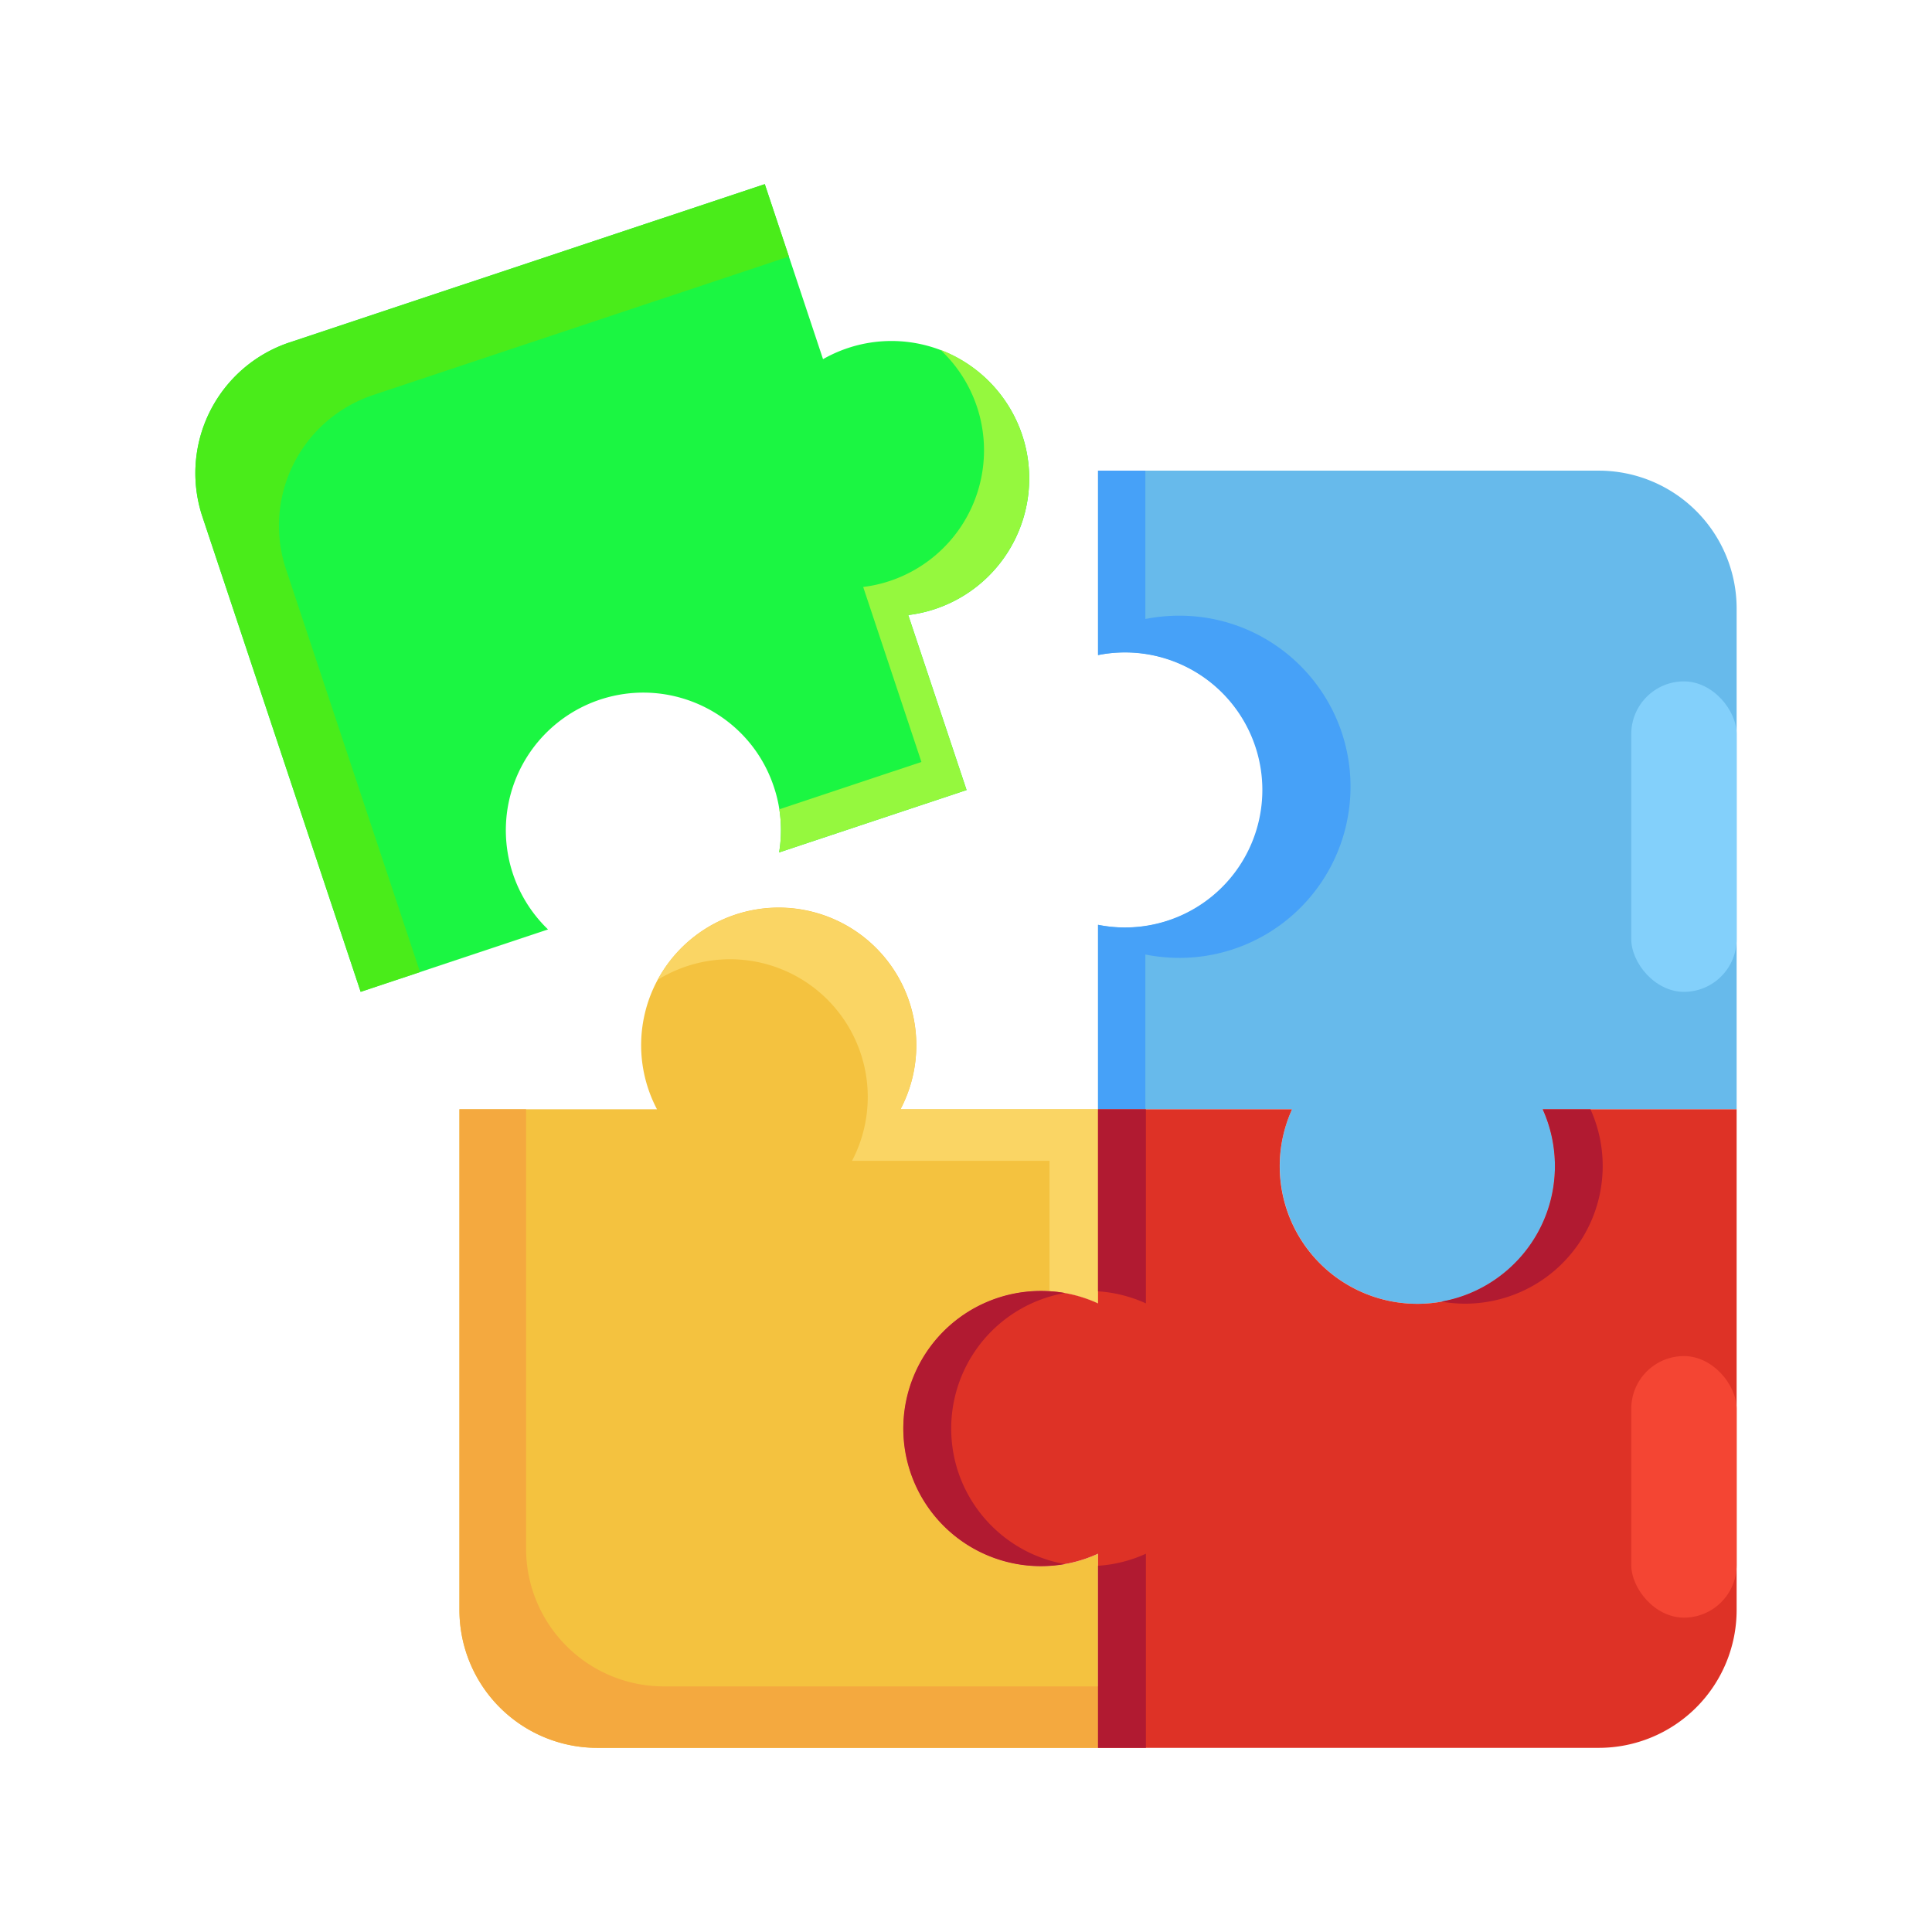 <svg id="SvgjsSvg1039" width="288" height="288" xmlns="http://www.w3.org/2000/svg" version="1.1" xmlns:xlink="http://www.w3.org/1999/xlink" xmlns:svgjs="http://svgjs.com/svgjs"><defs id="SvgjsDefs1040"></defs><g id="SvgjsG1041"><svg xmlns="http://www.w3.org/2000/svg" data-name="Layer 2" viewBox="0 0 2050 2050" width="288" height="288"><path fill="#1bf642" d="M1084.6 461.6a146 146 0 0 1-92.4 184.6 144.5 144.5 0 0 1-28.5 6.4l61.9 185.7-198.9 66.2a143.8 143.8 0 0 0-5.6-69.7C795.7 758.3 713 717 636.5 742.4a146.1 146.1 0 0 0-55 243.8l-198.8 66.2-167.9-504.1a146.2 146.2 0 0 1 92.6-185l504.1-167.9 61.8 185.7a146.3 146.3 0 0 1 211.3 80.5Z" class="colorf8881b svgShape"></path><path fill="#95f83e" d="M1084.6 461.6a146 146 0 0 0-86.7-90.4 146.1 146.1 0 0 1-53.6 245.2 143.5 143.5 0 0 1-28.4 6.4l61.8 185.7-150.8 50.2a143.5 143.5 0 0 1-.2 45.8l198.9-66.2-61.9-185.7a144.5 144.5 0 0 0 28.5-6.4 146 146 0 0 0 92.4-184.6Z" class="colorf89a3e svgShape"></path><path fill="#4aec1a" d="M303.5 604.1a146.2 146.2 0 0 1 92.6-185l441-146.9-25.6-76.8-504.1 167.9a146.2 146.2 0 0 0-92.6 185l167.9 504.1 63-21Z" class="colorf08013 svgShape"></path><path fill="#67baeb" d="M1842.7 1177h-205.8a146 146 0 1 1-278.9 60.3 144.7 144.7 0 0 1 13-60.3h-205.9V981.3a146 146 0 1 0 0-286.2V499.4h531.3a146.3 146.3 0 0 1 146.3 146.3Z" class="color67baeb svgShape"></path><path fill="#46a1f8" d="M1215.3 1012.8a186.5 186.5 0 0 0 36.1 3.6A181.6 181.6 0 0 0 1433 834.8c0-100.3-81.3-181.5-181.6-181.5a186.5 186.5 0 0 0-36.1 3.5V499.4h-50.2v195.7a145.9 145.9 0 1 1 0 286.2V1177h50.2Z" class="color46a1f8 svgShape"></path><path fill="#f4c23f" d="M958.6 1515.8a146 146 0 0 0 145.9 146 144.3 144.3 0 0 0 60.6-13.2v206H633.8a146.3 146.3 0 0 1-146.3-146.3V1177h209.6a146 146 0 1 1 258.4 0h209.6v206a144.3 144.3 0 0 0-60.6-13.2 146 146 0 0 0-145.9 146Z" class="colorf4c23f svgShape"></path><path fill="#fad564" d="M955.5 1177a146 146 0 0 0-257.7-137.3 146.1 146.1 0 0 1 206.3 192h209.5v138.4a143.1 143.1 0 0 1 51.5 12.9v-206Z" class="colorfad564 svgShape"></path><path fill="#f4a93f" d="M704.5 1789.4a146.3 146.3 0 0 1-146.3-146.3V1177h-70.7v531.3a146.3 146.3 0 0 0 146.3 146.3h531.3v-65.2Z" class="colorf4a93f svgShape"></path><path fill="#de3226" d="M1842.7 1177v531.3a146.3 146.3 0 0 1-146.3 146.3h-531.3v-206a144.3 144.3 0 0 1-60.6 13.2 146 146 0 0 1 0-292 144.3 144.3 0 0 1 60.6 13.2v-206H1371a146 146 0 1 0 278.9 60.3 146.3 146.3 0 0 0-13-60.3Z" class="colorde3226 svgShape"></path><path fill="#b11a31" d="M1529.3 1381.1a150.9 150.9 0 0 0 25.4 2.2 146.1 146.1 0 0 0 132.9-206.3h-50.7a146.3 146.3 0 0 1 13 60.3c0 71.9-52.1 131.7-120.6 143.8zm-313.4 1.9v-206h-50.8v193.2a144.6 144.6 0 0 1 50.8 12.8zm-206.6 132.8a146 146 0 0 1 120.6-143.8 151.8 151.8 0 0 0-25.4-2.2 146 146 0 0 0 0 292 151.8 151.8 0 0 0 25.4-2.2c-68.5-12.1-120.6-71.9-120.6-143.8zm155.8 145.6v193.2h50.8v-206a144.6 144.6 0 0 1-50.8 12.8z" class="colorb11a31 svgShape"></path><rect width="111.8" height="329.42" x="1730.9" y="723" fill="#83d0fb" rx="55.9" ry="55.9" class="color83d0fb svgShape"></rect><rect width="111.8" height="277.54" x="1730.9" y="1438.9" fill="#f44533" rx="55.9" ry="55.9" class="colorf44533 svgShape"></rect></svg></g></svg>